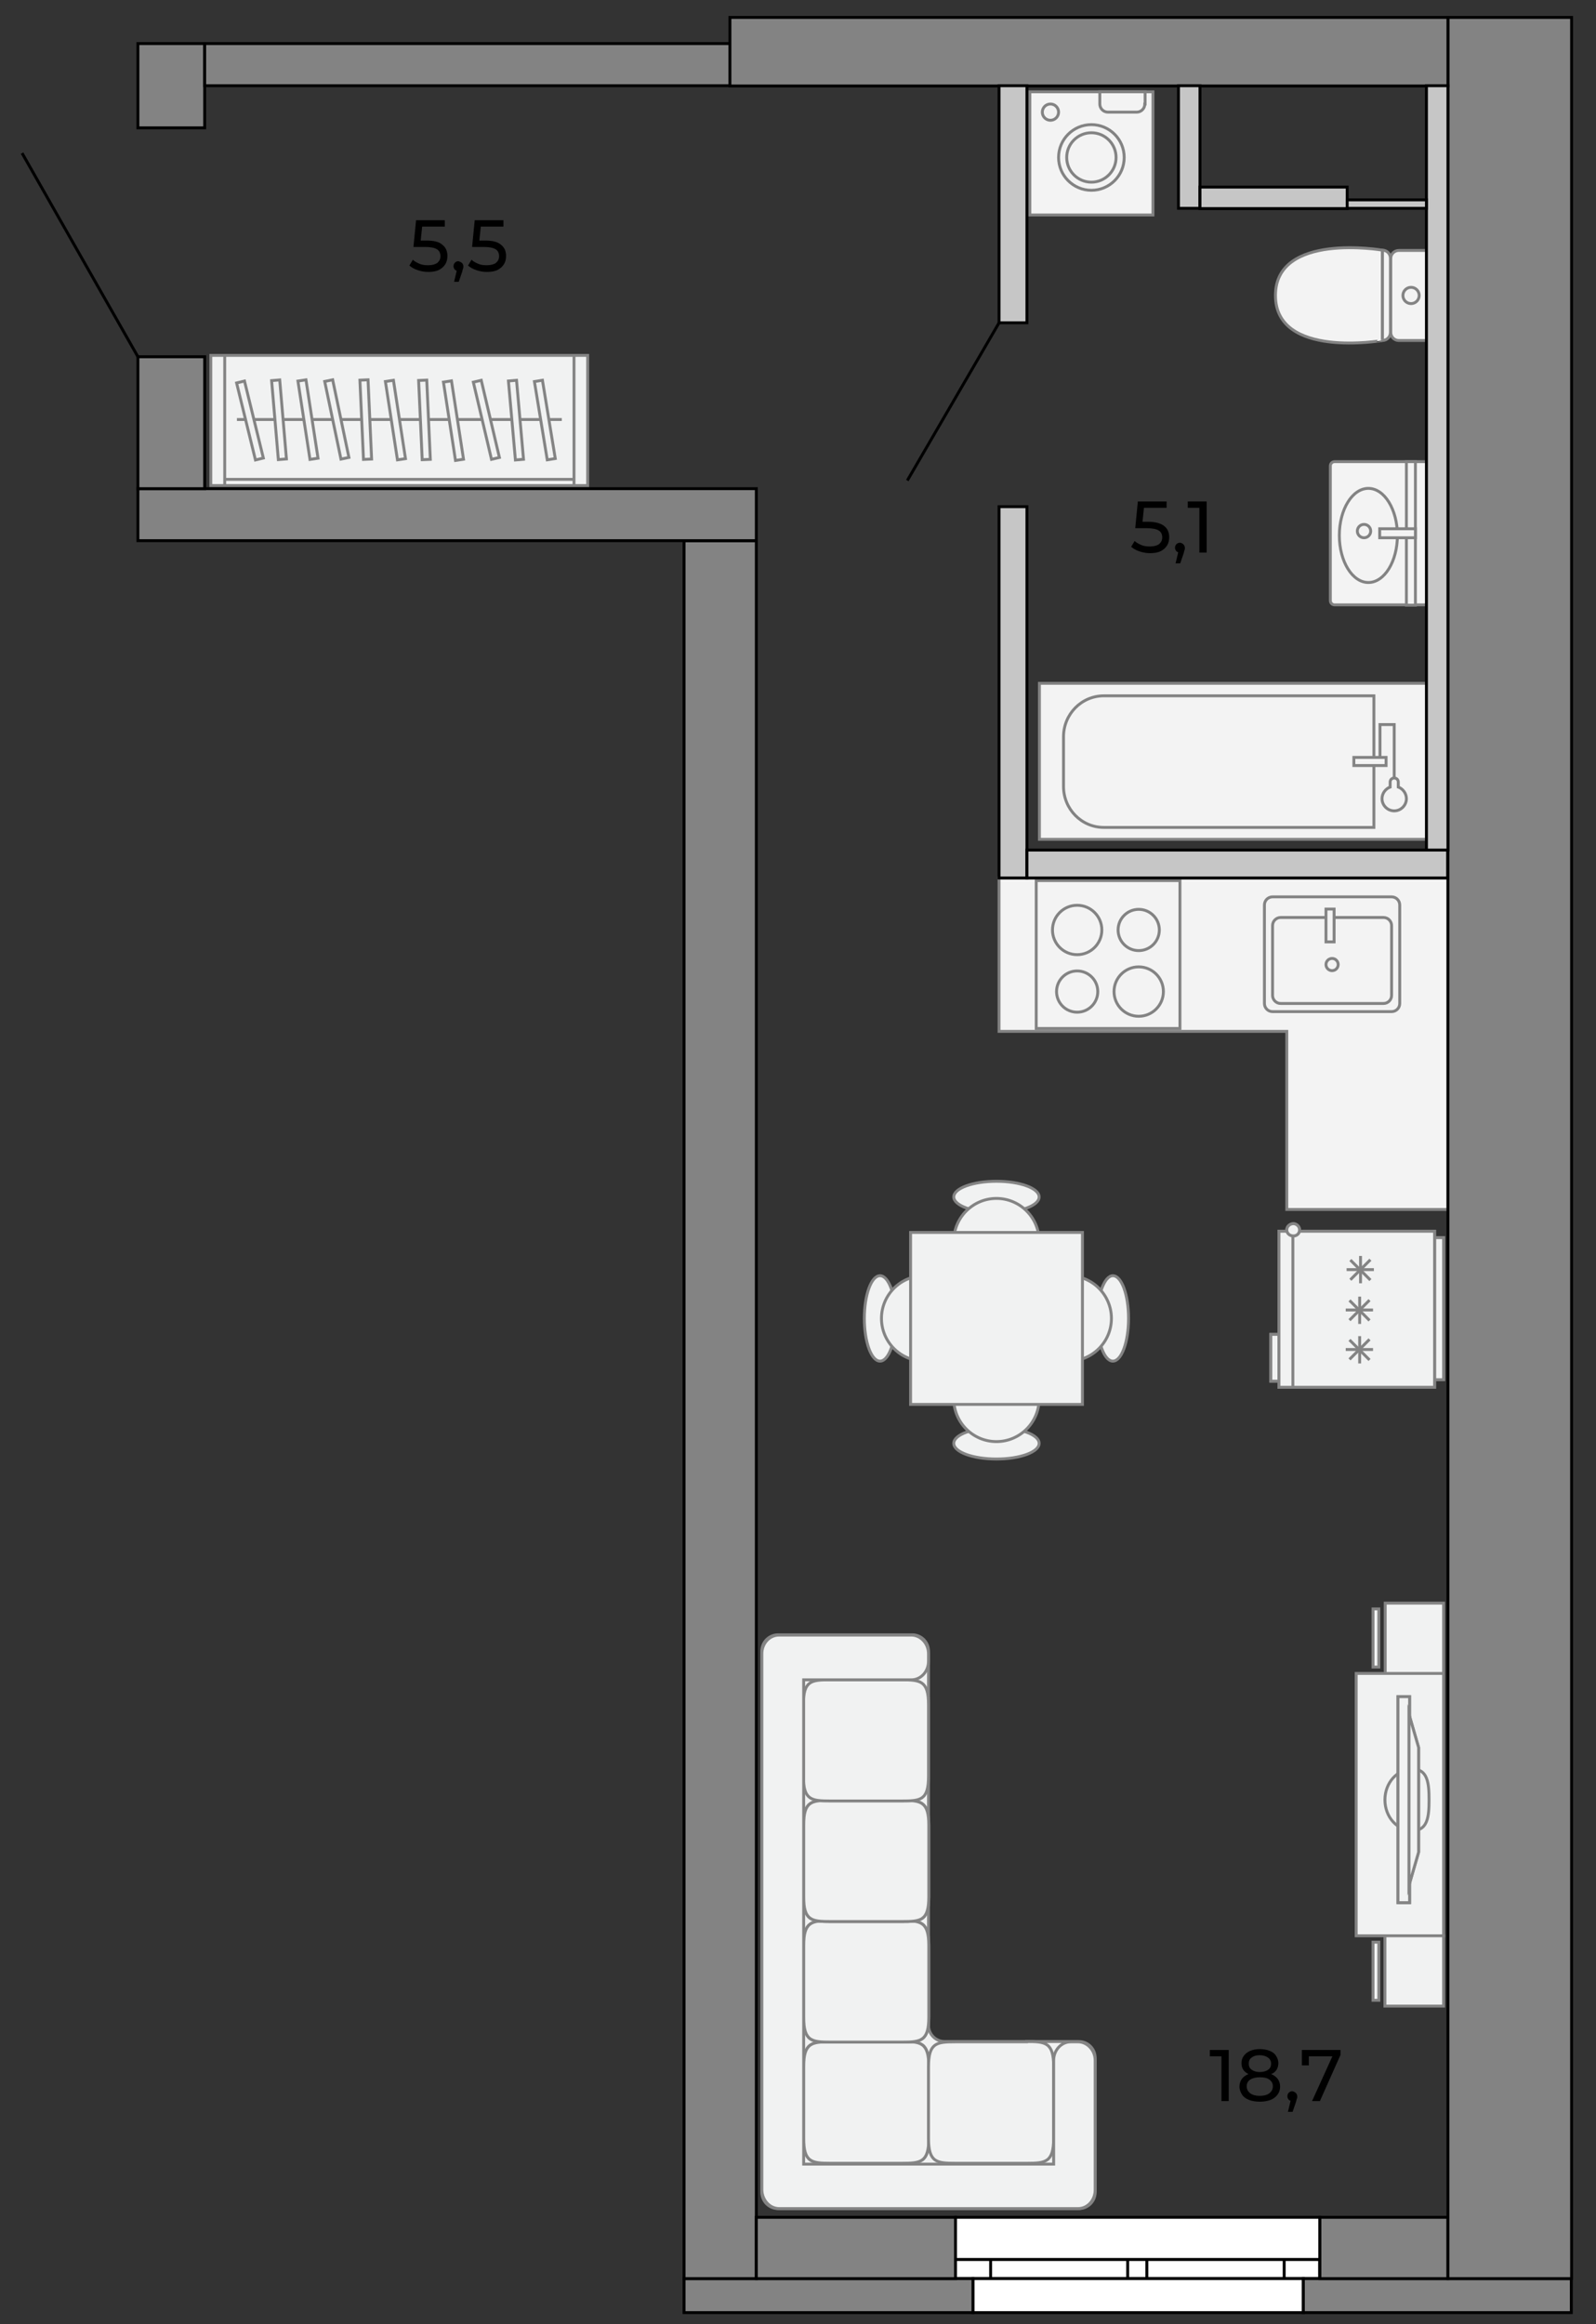 <?xml version="1.0" encoding="utf-8"?>
<!-- Generator: Adobe Illustrator 23.0.2, SVG Export Plug-In . SVG Version: 6.00 Build 0)  -->
<svg version="1.1" id="Слой_1" xmlns="http://www.w3.org/2000/svg" xmlns:xlink="http://www.w3.org/1999/xlink" x="0px" y="0px"
	 viewBox="0 0 549.7 800" enable-background="new 0 0 549.7 800" xml:space="preserve">
<rect x="0" y="0" width="549.7" height="800" fill="#333333" stroke="none"/>
<polygon fill="#F3F3F3" stroke="#838383" points="344.1,302.2 344.1,355 443.2,355 443.2,416.3 498.7,416.3 498.7,302.2 "/>
<g id="moyka_2_12_">
	<path fill="#F3F3F3" stroke="#838383" d="M435.5,311.5c0-1.6,1.3-2.8,2.8-2.8h41c1.6,0,2.8,1.3,2.8,2.8v33.9c0,1.6-1.3,2.8-2.8,2.8
		h-41c-1.6,0-2.8-1.3-2.8-2.8V311.5z"/>
	<path fill="#F3F3F3" stroke="#838383" d="M438.3,318.6c0-1.6,1.3-2.8,2.8-2.8h35.4c1.6,0,2.8,1.3,2.8,2.8v24c0,1.6-1.3,2.8-2.8,2.8
		h-35.4c-1.6,0-2.8-1.3-2.8-2.8V318.6z"/>
	<rect x="456.7" y="312.9" fill="#F3F3F3" stroke="#838383" width="2.8" height="11.3"/>
	<circle fill="#F3F3F3" stroke="#838383" cx="458.8" cy="332" r="2.1"/>
</g>
<g id="plita_12_">
	<rect x="356.9" y="303.1" fill="#F3F3F3" stroke="#838383" width="49.5" height="50.9"/>
	<circle fill="#F3F3F3" stroke="#838383" cx="392.2" cy="341.3" r="8.5"/>
	<circle fill="#F3F3F3" stroke="#838383" cx="371" cy="320.1" r="8.5"/>
	<circle fill="#F3F3F3" stroke="#838383" cx="371" cy="341.3" r="7.1"/>
	<circle fill="#F3F3F3" stroke="#838383" cx="392.2" cy="320.1" r="7.1"/>
</g>
<g id="stirka_10_">
	<rect x="354.7" y="31.6" fill="#F3F3F3" stroke="#838383" width="42.4" height="42.4"/>
	<path fill="#F3F3F3" stroke="#838383" d="M394.3,35.8c0,1.6-1.3,2.8-2.8,2.8h-9.9c-1.6,0-2.8-1.3-2.8-2.8v-4.2h15.6V35.8z"/>
	<circle fill="#F3F3F3" stroke="#838383" cx="375.9" cy="54.2" r="11.3"/>
	<circle fill="#F3F3F3" stroke="#838383" cx="375.9" cy="54.2" r="8.5"/>
	<circle fill="#F3F3F3" stroke="#838383" cx="361.8" cy="38.6" r="2.8"/>
</g>
<g id="unitaz_15_">
	<path fill="#F3F3F3" stroke="#838383" d="M491.7,117.2h-9.9c-1.6,0-2.8-1.3-2.8-2.8V89c0-1.6,1.3-2.8,2.8-2.8h9.9V117.2z"/>
	<path fill="#F3F3F3" stroke="#838383" d="M478.9,114.4c0,1.6-1.3,2.8-2.8,2.8V86.1c1.6,0,2.8,1.3,2.8,2.8V114.4z"/>
	<path fill="#F3F3F3" stroke="#838383" d="M439.3,101.7c0-21.9,36.8-15.6,36.8-15.6v31.1C476.1,117.2,439.3,123.6,439.3,101.7z"/>
	<circle fill="#F3F3F3" stroke="#838383" cx="486" cy="101.7" r="2.8"/>
</g>
<g id="moyka_14_">
	<path fill="#F3F3F3" stroke="#838383" d="M492.1,206.7c0,0.9-0.7,1.5-1.5,1.5h-30.9c-0.9,0-1.5-0.7-1.5-1.5v-46.3
		c0-0.9,0.7-1.5,1.5-1.5h30.9c0.9,0,1.5,0.7,1.5,1.5V206.7z"/>
	<rect x="484.4" y="158.9" fill="#F3F3F3" stroke="#838383" width="3.1" height="49.4"/>
	<ellipse fill="#F3F3F3" stroke="#838383" cx="471.3" cy="184.3" rx="10" ry="16.2"/>
	<rect x="475.2" y="182" fill="#F3F3F3" stroke="#838383" width="12.3" height="3.1"/>
	<circle fill="#F3F3F3" stroke="#838383" cx="469.8" cy="182.8" r="2.3"/>
</g>
<g id="vanna_12_">
	<rect x="358" y="235.2" fill="#F3F3F3" stroke="#838383" width="134.6" height="53.7"/>
	<path fill="#F3F3F3" stroke="#838383" d="M366.3,253.6c0-7.8,6.2-14.1,13.9-14.1h93v45.3h-93c-7.7,0-13.9-6.3-13.9-14.1V253.6z"/>
	<path fill="#F3F3F3" stroke="#838383" d="M480.2,268.5v-19.1h-4.9v11.3"/>
	<path id="Union_12_" fill="#F3F3F3" stroke="#838383" d="M481.6,269.2c0-0.8-0.6-1.4-1.4-1.4c-0.8,0-1.4,0.6-1.4,1.4v1.7
		c-1.6,0.6-2.8,2.2-2.8,4c0,2.3,1.9,4.2,4.2,4.2c2.3,0,4.2-1.9,4.2-4.2c0-1.8-1.2-3.4-2.8-4V269.2z"/>
	<rect x="466.3" y="260.7" fill="#F3F3F3" stroke="#838383" width="11.1" height="2.8"/>
</g>
<rect x="329.1" y="777.7" fill="#FFFFFF" stroke="#000000" stroke-miterlimit="10" width="125.5" height="6.6"/>
<rect x="329.1" y="777.7" fill="#FFFFFF" stroke="#000000" stroke-miterlimit="10" width="12.1" height="6.6"/>
<rect x="388.4" y="777.7" fill="#FFFFFF" stroke="#000000" stroke-miterlimit="10" width="6.6" height="6.6"/>
<rect x="442.3" y="777.7" fill="#FFFFFF" stroke="#000000" stroke-miterlimit="10" width="12.2" height="6.6"/>
<rect x="329.1" y="763.2" fill="#FFFFFF" stroke="#000000" stroke-miterlimit="10" width="125.5" height="14.5"/>
<rect x="335.1" y="784.3" fill="#FFFFFF" stroke="#000000" stroke-miterlimit="10" width="113.8" height="11.7"/>
<line fill="#FFFFFF" stroke="#000000" stroke-miterlimit="10" x1="344.1" y1="111.1" x2="312.5" y2="165.4"/>
<line fill="#FFFFFF" stroke="#000000" stroke-miterlimit="10" x1="47.5" y1="122.8" x2="7.6" y2="52.7"/>
<rect x="235.6" y="784.3" fill="#838383" stroke="#000000" stroke-miterlimit="10" width="99.5" height="11.7"/>
<rect x="235.6" y="186.1" fill="#838383" stroke="#000000" stroke-miterlimit="10" width="24.9" height="598.2"/>
<rect x="260.5" y="763.2" fill="#838383" stroke="#000000" stroke-miterlimit="10" width="68.6" height="21.1"/>
<rect x="448.9" y="784.3" fill="#838383" stroke="#000000" stroke-miterlimit="10" width="92.3" height="11.7"/>
<rect x="454.6" y="763.2" fill="#838383" stroke="#000000" stroke-miterlimit="10" width="44.1" height="21.1"/>
<rect x="498.7" y="6" fill="#838383" stroke="#000000" stroke-miterlimit="10" width="42.6" height="778.3"/>
<rect x="47.5" y="168.2" fill="#838383" stroke="#000000" stroke-miterlimit="10" width="213" height="17.9"/>
<rect x="47.5" y="122.8" fill="#838383" stroke="#000000" stroke-miterlimit="10" width="23" height="45.4"/>
<rect x="47.5" y="15" fill="#838383" stroke="#000000" stroke-miterlimit="10" width="23" height="29"/>
<rect x="70.5" y="15" fill="#838383" stroke="#000000" stroke-miterlimit="10" width="180.9" height="14.5"/>
<rect x="251.4" y="6" fill="#838383" stroke="#000000" stroke-miterlimit="10" width="247.3" height="23.6"/>
<rect x="344.1" y="29.5" fill="#C6C6C6" stroke="#000000" stroke-miterlimit="10" width="9.6" height="81.6"/>
<rect x="344.1" y="174.4" fill="#C6C6C6" stroke="#000000" stroke-miterlimit="10" width="9.6" height="127.8"/>
<rect x="353.7" y="292.6" fill="#C6C6C6" stroke="#000000" stroke-miterlimit="10" width="144.9" height="9.6"/>
<rect x="491.3" y="29.5" fill="#C6C6C6" stroke="#000000" stroke-miterlimit="10" width="7.4" height="263.1"/>
<rect x="405.9" y="29.5" fill="#C6C6C6" stroke="#000000" stroke-miterlimit="10" width="7.4" height="42.2"/>
<rect x="413.3" y="64.4" fill="#C6C6C6" stroke="#000000" stroke-miterlimit="10" width="50.7" height="7.4"/>
<rect x="464" y="68.8" fill="#C6C6C6" stroke="#000000" stroke-miterlimit="10" width="27.3" height="2.9"/>
<g>
	<path d="M423.2,705.6v17.6h-2.5v-15.4h-4v-2.2H423.2z"/>
	<path d="M440.1,715.6c0.5,0.7,0.8,1.6,0.8,2.6c0,1.1-0.3,2-0.9,2.8c-0.6,0.8-1.4,1.4-2.4,1.8c-1.1,0.4-2.3,0.6-3.7,0.6
		c-1.4,0-2.6-0.2-3.7-0.6c-1-0.4-1.9-1-2.4-1.8s-0.9-1.7-0.9-2.8c0-1,0.3-1.9,0.8-2.6s1.3-1.3,2.3-1.7c-0.8-0.4-1.4-0.9-1.8-1.5
		c-0.4-0.6-0.6-1.4-0.6-2.3c0-1,0.3-1.8,0.8-2.5c0.5-0.7,1.3-1.3,2.2-1.7c1-0.4,2.1-0.6,3.3-0.6c1.3,0,2.4,0.2,3.4,0.6
		s1.7,0.9,2.2,1.7s0.8,1.6,0.8,2.5c0,0.9-0.2,1.6-0.6,2.3c-0.4,0.6-1,1.2-1.9,1.5C438.8,714.3,439.6,714.9,440.1,715.6z
		 M437.2,720.5c0.8-0.6,1.2-1.4,1.2-2.4c0-1-0.4-1.7-1.2-2.3c-0.8-0.6-1.9-0.8-3.3-0.8c-1.4,0-2.5,0.3-3.3,0.8s-1.2,1.3-1.2,2.3
		c0,1,0.4,1.8,1.2,2.4s1.9,0.9,3.3,0.9C435.3,721.4,436.4,721.1,437.2,720.5z M431.1,708.2c-0.7,0.5-1,1.2-1,2.1
		c0,0.9,0.3,1.6,1,2.1c0.7,0.5,1.6,0.8,2.8,0.8c1.2,0,2.2-0.3,2.9-0.8c0.7-0.5,1-1.2,1-2.1c0-0.9-0.4-1.6-1.1-2.1
		c-0.7-0.5-1.7-0.8-2.9-0.8S431.8,707.7,431.1,708.2z"/>
	<path d="M446.3,720.4c0.3,0.3,0.5,0.7,0.5,1.2c0,0.3,0,0.5-0.1,0.7c-0.1,0.2-0.2,0.6-0.3,1.1l-1.2,3.5h-1.6l0.9-3.8
		c-0.3-0.1-0.6-0.3-0.8-0.6c-0.2-0.3-0.3-0.6-0.3-1c0-0.5,0.2-0.9,0.5-1.2c0.3-0.3,0.7-0.5,1.2-0.5
		C445.6,719.9,446,720.1,446.3,720.4z"/>
	<path d="M461.7,705.6v1.7l-7.1,15.9h-2.7l7-15.4h-8.1v3.1h-2.4v-5.3H461.7z"/>
</g>
<g>
	<path d="M400.9,181c1.2,0.9,1.8,2.2,1.8,3.9c0,1-0.2,2-0.7,2.8s-1.2,1.5-2.2,2c-1,0.5-2.2,0.7-3.7,0.7c-1.2,0-2.4-0.2-3.6-0.6
		c-1.2-0.4-2.1-0.9-2.9-1.6l1.2-2c0.6,0.6,1.4,1,2.3,1.4s1.9,0.5,3,0.5c1.3,0,2.4-0.3,3.1-0.8c0.7-0.6,1.1-1.3,1.1-2.3
		c0-1.1-0.4-1.9-1.2-2.4s-2.2-0.8-4.1-0.8h-4l0.9-9.2h9.9v2.2h-7.8l-0.5,4.8h2C397.9,179.6,399.7,180.1,400.9,181z"/>
	<path d="M407.6,187.4c0.3,0.3,0.5,0.7,0.5,1.2c0,0.3,0,0.5-0.1,0.7c-0.1,0.2-0.2,0.6-0.3,1.1l-1.2,3.5h-1.6l0.9-3.8
		c-0.3-0.1-0.6-0.3-0.8-0.6c-0.2-0.3-0.3-0.6-0.3-1c0-0.5,0.2-0.9,0.5-1.2c0.3-0.3,0.7-0.5,1.2-0.5
		C406.9,186.9,407.3,187,407.6,187.4z"/>
	<path d="M415.6,172.6v17.6h-2.5v-15.4h-4v-2.2H415.6z"/>
</g>
<g>
	<path d="M152.3,84.2c1.2,0.9,1.8,2.2,1.8,3.9c0,1-0.2,2-0.7,2.8c-0.5,0.8-1.2,1.5-2.2,2c-1,0.5-2.2,0.7-3.7,0.7
		c-1.2,0-2.4-0.2-3.6-0.6c-1.2-0.4-2.1-0.9-2.9-1.6l1.2-2c0.6,0.6,1.4,1,2.3,1.4s1.9,0.5,3,0.5c1.3,0,2.4-0.3,3.1-0.8
		c0.7-0.6,1.1-1.3,1.1-2.3c0-1.1-0.4-1.9-1.2-2.4c-0.8-0.5-2.2-0.8-4.1-0.8h-4l0.9-9.2h9.9v2.2h-7.8l-0.5,4.8h2
		C149.3,82.8,151.2,83.2,152.3,84.2z"/>
	<path d="M159.1,90.5c0.3,0.3,0.5,0.7,0.5,1.2c0,0.3,0,0.5-0.1,0.7c-0.1,0.2-0.2,0.6-0.3,1.1l-1.2,3.5h-1.6l0.9-3.8
		c-0.3-0.1-0.6-0.3-0.8-0.6s-0.3-0.6-0.3-1c0-0.5,0.2-0.9,0.5-1.2c0.3-0.3,0.7-0.5,1.2-0.5C158.4,90.1,158.8,90.2,159.1,90.5z"/>
	<path d="M172.5,84.2c1.2,0.9,1.8,2.2,1.8,3.9c0,1-0.2,2-0.7,2.8c-0.5,0.8-1.2,1.5-2.2,2c-1,0.5-2.2,0.7-3.7,0.7
		c-1.2,0-2.4-0.2-3.6-0.6c-1.2-0.4-2.1-0.9-2.9-1.6l1.2-2c0.6,0.6,1.4,1,2.3,1.4s1.9,0.5,3,0.5c1.3,0,2.4-0.3,3.1-0.8
		c0.7-0.6,1.1-1.3,1.1-2.3c0-1.1-0.4-1.9-1.2-2.4c-0.8-0.5-2.2-0.8-4.1-0.8h-4l0.9-9.2h9.9v2.2h-7.8l-0.5,4.8h2
		C169.5,82.8,171.3,83.2,172.5,84.2z"/>
</g>
<g>
	
		<rect x="493.7" y="426" fill-rule="evenodd" clip-rule="evenodd" fill="#F1F2F2" stroke="#848484" stroke-miterlimit="10" width="3.5" height="48.9"/>
	
		<rect x="493.7" y="426" fill-rule="evenodd" clip-rule="evenodd" fill="#F1F2F2" stroke="#848484" stroke-miterlimit="10" width="3.5" height="48.9"/>
	
		<rect x="437.7" y="459.3" fill-rule="evenodd" clip-rule="evenodd" fill="#F1F2F2" stroke="#848484" stroke-miterlimit="10" width="4.7" height="16.1"/>
	
		<rect x="437.7" y="459.3" fill-rule="evenodd" clip-rule="evenodd" fill="#F1F2F2" stroke="#848484" stroke-miterlimit="10" width="4.7" height="16.1"/>
	
		<rect x="440.5" y="423.8" fill-rule="evenodd" clip-rule="evenodd" fill="#F1F2F2" stroke="#848484" stroke-miterlimit="10" width="53.6" height="53.7"/>
	
		<rect x="440.5" y="423.8" fill-rule="evenodd" clip-rule="evenodd" fill="#F1F2F2" stroke="#848484" stroke-miterlimit="10" width="53.6" height="53.7"/>
	<path fill-rule="evenodd" clip-rule="evenodd" fill="#F1F2F2" stroke="#848484" stroke-miterlimit="10" d="M445.3,423.8l0,53.7
		L445.3,423.8z"/>
	<path fill-rule="evenodd" clip-rule="evenodd" fill="#F1F2F2" stroke="#848484" stroke-miterlimit="10" d="M445.5,421.2
		c1,0,2.1,0.9,2.1,2.1c0,1.3-1,2.1-2.1,2.1c-1.3,0-2.3-0.9-2.3-2.1C443.2,422.2,444.2,421.2,445.5,421.2z"/>
	<path fill-rule="evenodd" clip-rule="evenodd" fill="#F1F2F2" stroke="#848484" stroke-miterlimit="10" d="M445.5,421.2
		c1,0,2.1,0.9,2.1,2.1c0,1.3-1,2.1-2.1,2.1c-1.3,0-2.3-0.9-2.3-2.1C443.2,422.2,444.2,421.2,445.5,421.2z"/>
	<path fill-rule="evenodd" clip-rule="evenodd" fill="#F1F2F2" stroke="#848484" stroke-miterlimit="10" d="M472.9,450.9h-9.4H472.9
		z"/>
	<path fill-rule="evenodd" clip-rule="evenodd" fill="#F1F2F2" stroke="#848484" stroke-miterlimit="10" d="M468.3,446.3l0,9.4
		L468.3,446.3z"/>
	<path fill-rule="evenodd" clip-rule="evenodd" fill="#F1F2F2" stroke="#848484" stroke-miterlimit="10" d="M464.8,447.6l6.9,6.9
		L464.8,447.6z"/>
	<path fill-rule="evenodd" clip-rule="evenodd" fill="#F1F2F2" stroke="#848484" stroke-miterlimit="10" d="M464.8,454.4l6.9-6.9
		L464.8,454.4z"/>
	<path fill-rule="evenodd" clip-rule="evenodd" fill="#F1F2F2" stroke="#848484" stroke-miterlimit="10" d="M473.2,437h-9.4H473.2z"
		/>
	<path fill-rule="evenodd" clip-rule="evenodd" fill="#F1F2F2" stroke="#848484" stroke-miterlimit="10" d="M468.6,432.3v9.4V432.3z
		"/>
	<path fill-rule="evenodd" clip-rule="evenodd" fill="#F1F2F2" stroke="#848484" stroke-miterlimit="10" d="M465.1,433.7l6.9,6.9
		L465.1,433.7z"/>
	<path fill-rule="evenodd" clip-rule="evenodd" fill="#F1F2F2" stroke="#848484" stroke-miterlimit="10" d="M465.1,440.5l6.9-6.9
		L465.1,440.5z"/>
	<path fill-rule="evenodd" clip-rule="evenodd" fill="#F1F2F2" stroke="#848484" stroke-miterlimit="10" d="M472.9,464.5h-9.4H472.9
		z"/>
	<path fill-rule="evenodd" clip-rule="evenodd" fill="#F1F2F2" stroke="#848484" stroke-miterlimit="10" d="M468.3,459.9v9.4V459.9z
		"/>
	<path fill-rule="evenodd" clip-rule="evenodd" fill="#F1F2F2" stroke="#848484" stroke-miterlimit="10" d="M464.8,461.2l6.9,6.9
		L464.8,461.2z"/>
	<path fill-rule="evenodd" clip-rule="evenodd" fill="#F1F2F2" stroke="#848484" stroke-miterlimit="10" d="M464.8,467.9l6.9-6.9
		L464.8,467.9z"/>
</g>
<g>
	<path fill-rule="evenodd" clip-rule="evenodd" fill="#F1F2F2" stroke="#848484" stroke-miterlimit="10" d="M371.6,760.2h-57.4H268
		c-3.1,0-5.6-2.5-5.6-5.6v-46.3v-140c0-3.1,2.5-5.6,5.6-5.6h46.2c3.1,0,5.6,2.5,5.6,5.6v128.8c0,3.1,2.5,5.6,5.6,5.6h46.2
		c3.1,0,5.6,2.5,5.6,5.6v46.3C377.2,757.7,374.7,760.2,371.6,760.2z"/>
	<g>
		<path fill-rule="evenodd" clip-rule="evenodd" fill="#F1F2F2" stroke="#848484" stroke-miterlimit="10" d="M310.6,702.7
			c6.5,0,9.3,0.3,9.3,8.6V736c0,8.3-2.8,8.6-9.3,8.6h-24.5c-6.5,0-9.3-0.3-9.3-8.6v-24.6c0-8.3,2.8-8.6,9.3-8.6H310.6z"/>
		<path fill-rule="evenodd" clip-rule="evenodd" fill="#F1F2F2" stroke="#848484" stroke-miterlimit="10" d="M310.6,702.7
			c6.5,0,9.3,0.3,9.3,8.6V736c0,8.3-2.8,8.6-9.3,8.6h-24.5c-6.5,0-9.3-0.3-9.3-8.6v-24.6c0-8.3,2.8-8.6,9.3-8.6H310.6z"/>
		<path fill-rule="evenodd" clip-rule="evenodd" fill="#F1F2F2" stroke="#848484" stroke-miterlimit="10" d="M310.6,661.1
			c6.5,0,9.3,0.3,9.3,8.6v24.6c0,8.3-2.8,8.6-9.3,8.6h-24.5c-6.5,0-9.3-0.3-9.3-8.6v-24.6c0-8.3,2.8-8.6,9.3-8.6H310.6z"/>
		<path fill-rule="evenodd" clip-rule="evenodd" fill="#F1F2F2" stroke="#848484" stroke-miterlimit="10" d="M310.6,661.1
			c6.5,0,9.3,0.3,9.3,8.6v24.6c0,8.3-2.8,8.6-9.3,8.6h-24.5c-6.5,0-9.3-0.3-9.3-8.6v-24.6c0-8.3,2.8-8.6,9.3-8.6H310.6z"/>
		<path fill-rule="evenodd" clip-rule="evenodd" fill="#F1F2F2" stroke="#848484" stroke-miterlimit="10" d="M310.6,619.7
			c6.5,0,9.3,0.3,9.3,8.5v24.7c0,8.3-2.8,8.5-9.3,8.5h-24.5c-6.5,0-9.3-0.3-9.3-8.5v-24.7c0-8.3,2.8-8.5,9.3-8.5H310.6z"/>
		<path fill-rule="evenodd" clip-rule="evenodd" fill="#F1F2F2" stroke="#848484" stroke-miterlimit="10" d="M310.6,619.7
			c6.5,0,9.3,0.3,9.3,8.5v24.7c0,8.3-2.8,8.5-9.3,8.5h-24.5c-6.5,0-9.3-0.3-9.3-8.5v-24.7c0-8.3,2.8-8.5,9.3-8.5H310.6z"/>
		<path fill-rule="evenodd" clip-rule="evenodd" fill="#F1F2F2" stroke="#848484" stroke-miterlimit="10" d="M353.6,702.7
			c6.5,0,9.3,0.3,9.3,8.6V736c0,8.3-2.8,8.6-9.3,8.6h-24.5c-6.5,0-9.3-0.3-9.3-8.6v-24.6c0-8.3,2.8-8.6,9.3-8.6H353.6z"/>
		<path fill-rule="evenodd" clip-rule="evenodd" fill="#F1F2F2" stroke="#848484" stroke-miterlimit="10" d="M310.5,578.2
			c6.5,0,9.3,0.3,9.3,8.5v24.7c0,8.3-2.8,8.5-9.3,8.5h-24.5c-6.5,0-9.3-0.3-9.3-8.5v-24.7c0-8.3,2.8-8.5,9.3-8.5H310.5z"/>
		<path fill-rule="evenodd" clip-rule="evenodd" fill="#F1F2F2" stroke="#848484" stroke-miterlimit="10" d="M268.4,760.2h100.4h2.5
			c3.3,0,5.9-2.9,5.9-6.4v-2.6v-42c0-3.5-2.7-6.4-5.9-6.4h-2.5c-3.3,0-5.9,2.9-5.9,6.4v35.7h-86.1V578.2h37.1c3.3,0,5.9-2.9,5.9-6.4
			v-2.6c0-3.5-2.7-6.4-5.9-6.4h-43.1h-2.5c-3.3,0-5.9,2.9-5.9,6.4v2.6v179.4v2.6v0C262.5,757.3,265.1,760.2,268.4,760.2z"/>
	</g>
</g>
<g>
	
		<rect x="72.6" y="122.3" transform="matrix(-1 -4.488999e-11 4.488999e-11 -1 275.004 289.426)" fill-rule="evenodd" clip-rule="evenodd" fill="#F1F2F2" stroke="#848484" stroke-miterlimit="10" width="129.8" height="44.8"/>
	<line fill="#F1F2F2" stroke="#848484" stroke-miterlimit="10" x1="197.7" y1="122.3" x2="197.7" y2="167.2"/>
	<line fill="#F1F2F2" stroke="#848484" stroke-miterlimit="10" x1="77.4" y1="122.3" x2="77.4" y2="167.1"/>
	<line fill="#F1F2F2" stroke="#848484" stroke-miterlimit="10" x1="197.7" y1="165" x2="77.4" y2="165"/>
	<line fill="#F1F2F2" stroke="#848484" stroke-miterlimit="10" x1="81.6" y1="144.4" x2="193.5" y2="144.4"/>
	
		<rect x="186.3" y="131" transform="matrix(-0.987 0.162 -0.162 -0.987 396.352 256.938)" fill="#F1F2F2" stroke="#848484" stroke-miterlimit="10" width="2.8" height="27.3"/>
	
		<rect x="176.2" y="131" transform="matrix(-0.996 8.815246e-02 -8.815246e-02 -0.996 367.354 273.026)" fill="#F1F2F2" stroke="#848484" stroke-miterlimit="10" width="2.8" height="27.3"/>
	
		<rect x="166.1" y="130.7" transform="matrix(-0.973 0.229 -0.229 -0.973 363.552 246.595)" fill="#F1F2F2" stroke="#848484" stroke-miterlimit="10" width="2.8" height="27.3"/>
	
		<rect x="154.7" y="131" transform="matrix(-0.988 0.152 -0.152 -0.988 332.403 263.975)" fill="#F1F2F2" stroke="#848484" stroke-miterlimit="10" width="2.8" height="27.3"/>
	
		<rect x="144.8" y="130.9" transform="matrix(-0.999 4.511170e-02 -4.511170e-02 -0.999 298.775 282.345)" fill="#F1F2F2" stroke="#848484" stroke-miterlimit="10" width="2.8" height="27.3"/>
	
		<rect x="134.8" y="130.9" transform="matrix(-0.988 0.152 -0.152 -0.988 292.738 266.703)" fill="#F1F2F2" stroke="#848484" stroke-miterlimit="10" width="2.8" height="27.3"/>
	
		<rect x="124.6" y="130.7" transform="matrix(-0.999 4.511170e-02 -4.511170e-02 -0.999 258.362 282.952)" fill="#F1F2F2" stroke="#848484" stroke-miterlimit="10" width="2.8" height="27.3"/>
	
		<rect x="114.6" y="130.7" transform="matrix(-0.979 0.205 -0.205 -0.979 259.162 261.911)" fill="#F1F2F2" stroke="#848484" stroke-miterlimit="10" width="2.8" height="27.3"/>
	
		<rect x="104.6" y="130.8" transform="matrix(-0.988 0.152 -0.152 -0.988 232.759 271.042)" fill="#F1F2F2" stroke="#848484" stroke-miterlimit="10" width="2.8" height="27.3"/>
	
		<rect x="94.6" y="130.7" transform="matrix(-0.996 8.473843e-02 -8.473843e-02 -0.996 203.953 280.126)" fill="#F1F2F2" stroke="#848484" stroke-miterlimit="10" width="2.8" height="27.3"/>
	
		<rect x="84.6" y="131.1" transform="matrix(-0.971 0.238 -0.238 -0.971 204.053 264.821)" fill="#F1F2F2" stroke="#848484" stroke-miterlimit="10" width="2.8" height="27.3"/>
</g>
<g>
	<path fill-rule="evenodd" clip-rule="evenodd" fill="#F1F2F2" stroke="#848484" stroke-miterlimit="10" d="M497.2,551.7V576h-20.1
		v-24.2H497.2L497.2,551.7z M497.2,666.3h-30.1V576h30.1V666.3z"/>
	<path fill-rule="evenodd" clip-rule="evenodd" fill="#F1F2F2" stroke="#848484" stroke-miterlimit="10" d="M486.5,630.1
		c5.2,0,5.7-4.7,5.7-10.6c0-5.8-0.5-10.6-5.7-10.6s-9.5,4.7-9.5,10.6C477,625.4,481.2,630.1,486.5,630.1z"/>
	
		<rect x="481.5" y="584" fill-rule="evenodd" clip-rule="evenodd" fill="#F1F2F2" stroke="#848484" stroke-miterlimit="10" width="4" height="70.9"/>
	
		<rect x="481.5" y="584" fill-rule="evenodd" clip-rule="evenodd" fill="#F1F2F2" stroke="#848484" stroke-miterlimit="10" width="4" height="70.9"/>
	<polygon fill-rule="evenodd" clip-rule="evenodd" fill="#F1F2F2" stroke="#848484" stroke-miterlimit="10" points="485.3,648.9 
		488.6,637.5 488.6,601.5 485.3,590.1 	"/>
	<polygon fill-rule="evenodd" clip-rule="evenodd" fill="#F1F2F2" stroke="#848484" stroke-miterlimit="10" points="485.3,648.9 
		488.6,637.5 488.6,601.5 485.3,590.1 	"/>
	<path fill-rule="evenodd" clip-rule="evenodd" fill="#F1F2F2" stroke="#848484" stroke-miterlimit="10" d="M474.9,553.8v20h-2v-20
		H474.9L474.9,553.8z M497.2,666.3v24.2H477v-24.2H497.2L497.2,666.3z M474.9,688.5h-2v-20h2V688.5z"/>
</g>
<g>
	<g>
		<path fill="#F1F2F2" stroke="#848484" stroke-miterlimit="10" d="M343.2,417.4c8.1,0,14.7-2.4,14.7-5.4c0-3-6.6-5.4-14.7-5.4
			c-8.1,0-14.7,2.4-14.7,5.4C328.5,414.9,335.1,417.4,343.2,417.4z"/>
		<path fill="#F1F2F2" stroke="#848484" stroke-miterlimit="10" d="M343.2,441.9c8.1,0,14.7-6.6,14.7-14.7s-6.6-14.7-14.7-14.7
			c-8.1,0-14.7,6.6-14.7,14.7S335.1,441.9,343.2,441.9z"/>
	</g>
	<g>
		<path fill="#F1F2F2" stroke="#848484" stroke-miterlimit="10" d="M343.2,491.4c-8.1,0-14.7,2.4-14.7,5.4c0,3,6.6,5.4,14.7,5.4
			s14.7-2.4,14.7-5.4C357.9,493.8,351.3,491.4,343.2,491.4z"/>
		<path fill="#F1F2F2" stroke="#848484" stroke-miterlimit="10" d="M343.2,466.8c-8.1,0-14.7,6.6-14.7,14.7
			c0,8.1,6.6,14.7,14.7,14.7s14.7-6.6,14.7-14.7C357.9,473.4,351.3,466.8,343.2,466.8z"/>
	</g>
	<g>
		<path fill="#F1F2F2" stroke="#848484" stroke-miterlimit="10" d="M308.5,453.8c0-8.1-2.4-14.7-5.4-14.7c-3,0-5.4,6.6-5.4,14.7
			c0,8.1,2.4,14.7,5.4,14.7C306.1,468.5,308.5,461.9,308.5,453.8z"/>
		<path fill="#F1F2F2" stroke="#848484" stroke-miterlimit="10" d="M333,453.8c0-8.1-6.6-14.7-14.7-14.7c-8.1,0-14.7,6.6-14.7,14.7
			c0,8.1,6.6,14.7,14.7,14.7C326.5,468.5,333,461.9,333,453.8z"/>
	</g>
	<g>
		<path fill="#F1F2F2" stroke="#848484" stroke-miterlimit="10" d="M377.9,453.8c0,8.1,2.4,14.7,5.4,14.7c3,0,5.4-6.6,5.4-14.7
			c0-8.1-2.4-14.7-5.4-14.7C380.4,439.1,377.9,445.7,377.9,453.8z"/>
		<path fill="#F1F2F2" stroke="#848484" stroke-miterlimit="10" d="M353.4,453.8c0,8.1,6.6,14.7,14.7,14.7c8.1,0,14.7-6.6,14.7-14.7
			c0-8.1-6.6-14.7-14.7-14.7C360,439.1,353.4,445.7,353.4,453.8z"/>
	</g>
	
		<rect x="313.6" y="424.2" transform="matrix(6.123234e-17 -1 1 6.123234e-17 -110.577 797.003)" fill="#F1F2F2" stroke="#848484" stroke-miterlimit="10" width="59.2" height="59.2"/>
</g>
<g>
</g>
<g>
</g>
<g>
</g>
<g>
</g>
<g>
</g>
<g>
</g>
</svg>
